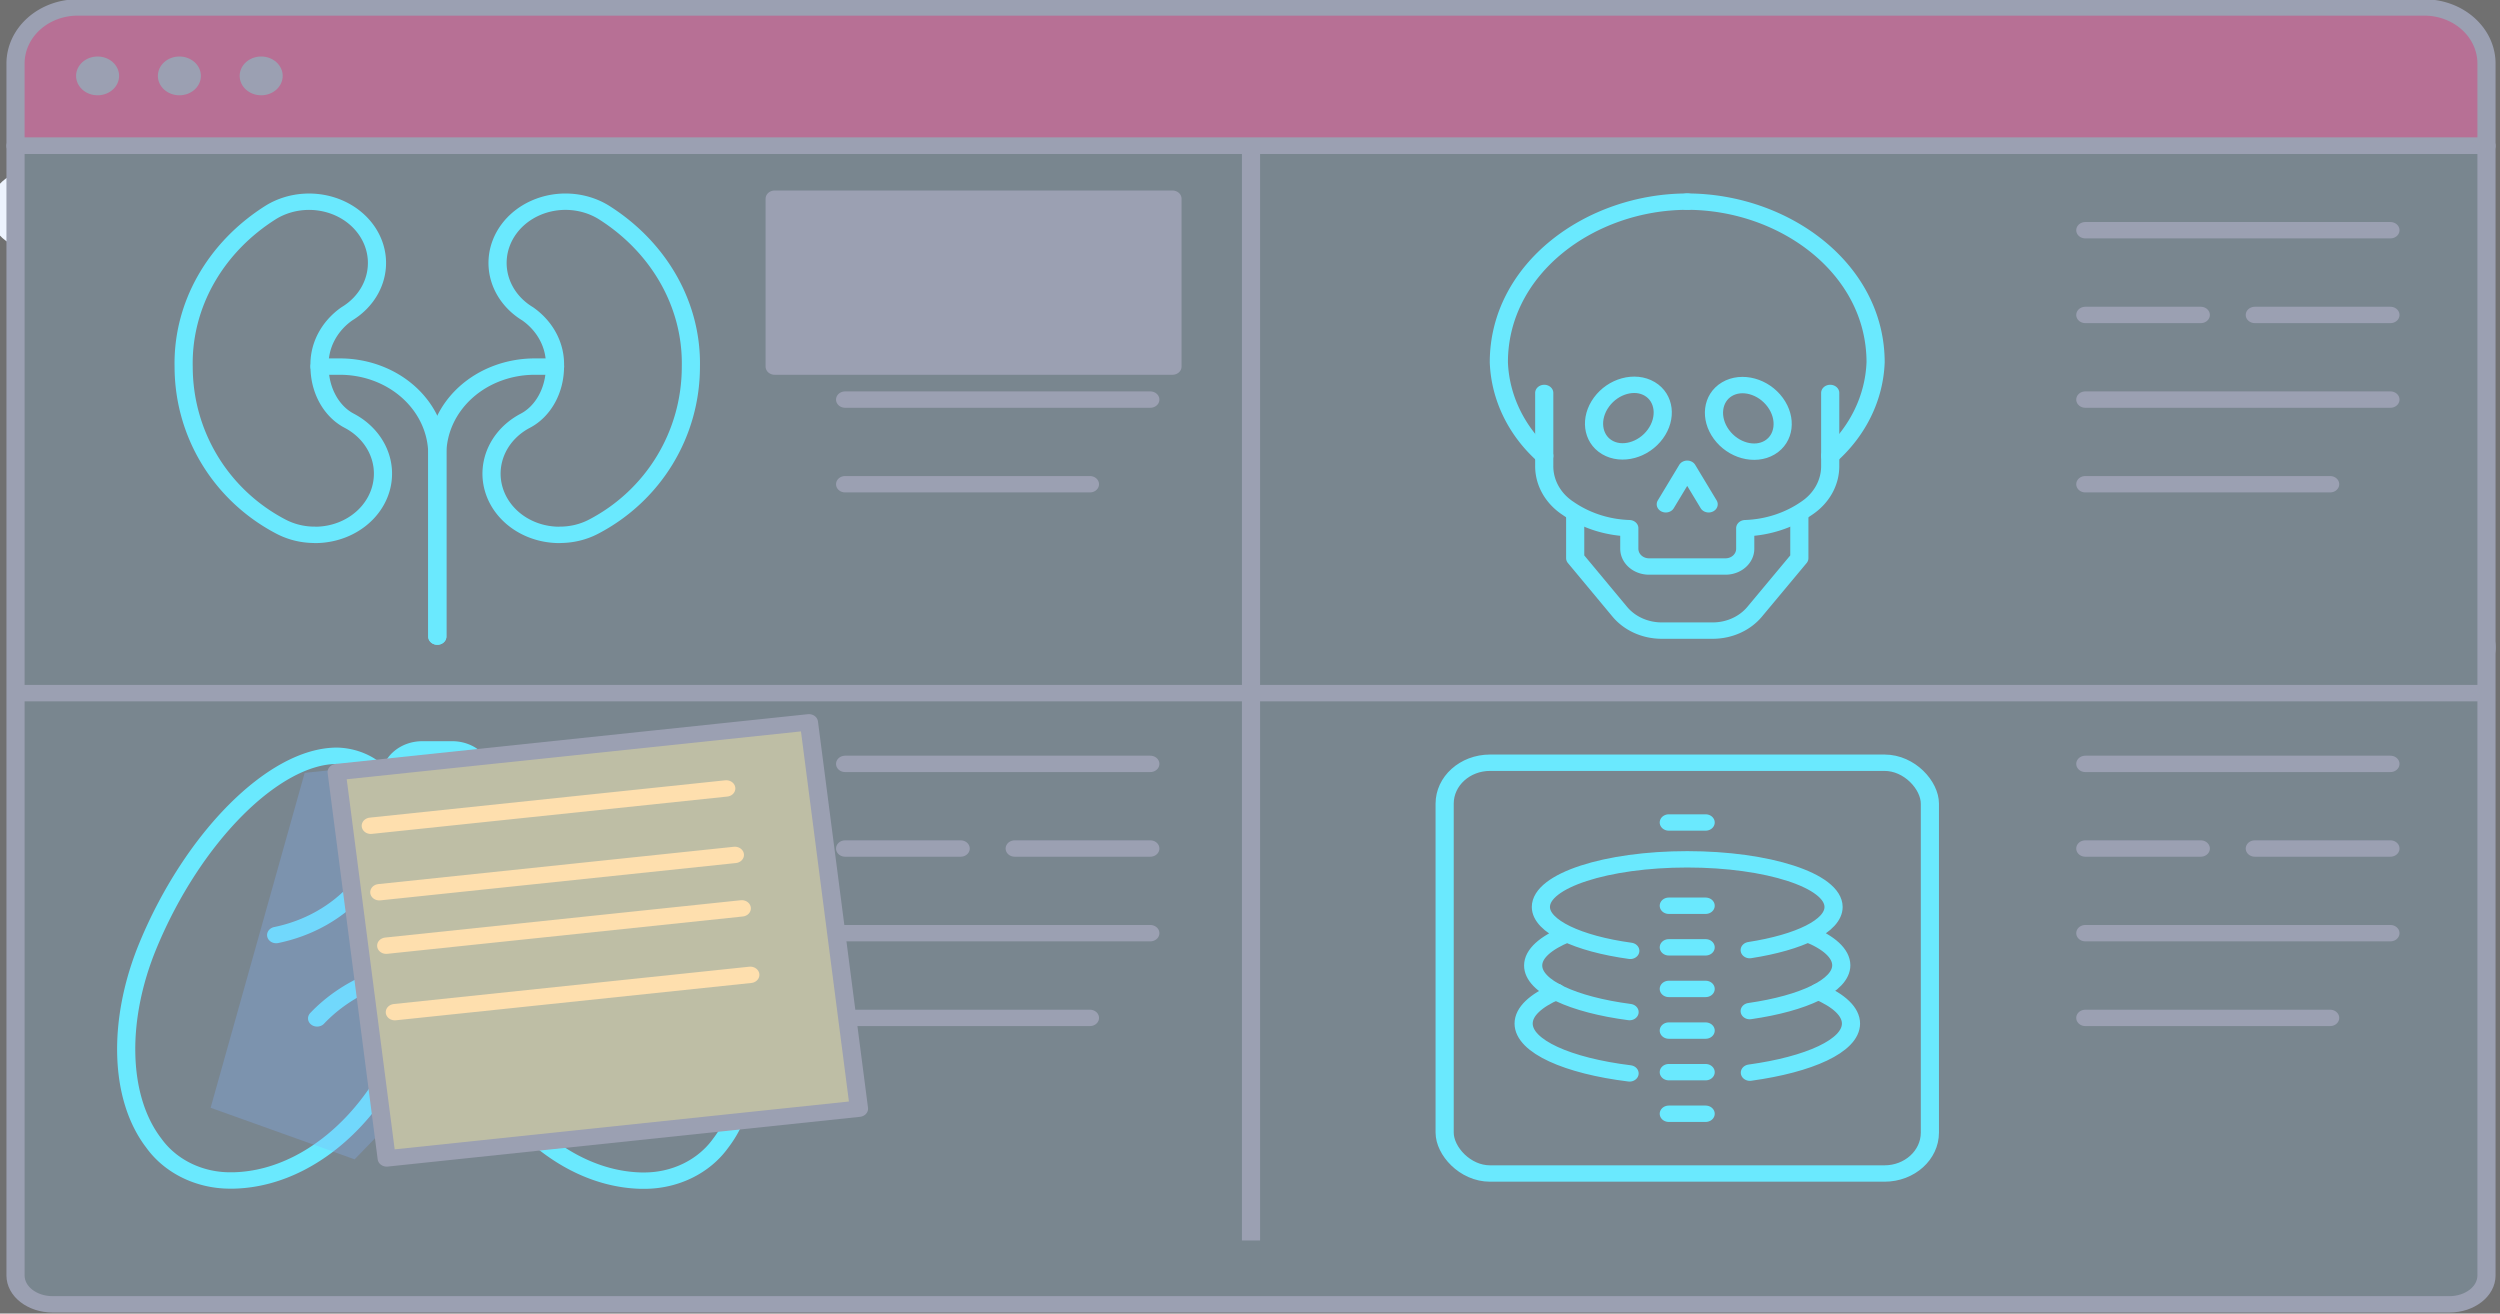 <svg xmlns="http://www.w3.org/2000/svg" viewBox="0 0 255 134" preserveAspectRatio="none" opacity=".7" xmlns:v="https://vecta.io/nano"><rect x="0" y="0" width="255" height="134" fill="#333333" stroke="none"/><style><![CDATA[.A{isolation:isolate}.H{mix-blend-mode:multiply}.I{stroke-linejoin:round}.J{stroke-width:2}.K{stroke-linecap:round}.L{stroke:#717791}.M{stroke:#2be0fe}]]></style><g transform="matrix(.926 0 0 .835 -94.908 -94.608)" class="A" transform-origin="235.156px -5.392px"><g fill="#e5eefd"><circle cx="87.42" cy="139.98" r="4.89"/><circle cx="295.35" cy="122.98" r="3.11"/></g><g class="I J L"><path d="M351.89,192.67a3,3,0,0,1,.85-1.38,2.91,2.91,0,1,1-.1,4.23,2.44,2.44,0,0,1-.71-1.51" fill="#fff" class="K"/><path d="M357.59 122.13v10.05H85.41v-10.05a6.85 6.85 0 0 1 6.85-6.85h258.48a6.85 6.85 0 0 1 6.85 6.85z" fill="#983368"/></g><g fill="#717791"><circle cx="94.45" cy="123.64" r="2.37"/><circle cx="103.46" cy="123.64" r="2.37"/><circle cx="112.47" cy="123.64" r="2.37"/></g><g class="L I J"><path d="M357.59 132.18v138.008c-.006 1.941-1.835 3.513-4.09 3.513h-264c-2.255 0-4.084-1.572-4.09-3.513V132.18h272.18z" fill="#405260"/><g fill="none"><path d="M221.5 132.18V265.9"/><path d="M357.59 199.04H85.41"/><path d="M313.4 238.71h26.97m-26.97-10.35h33.61m-14.94-10.34h14.94m-33.61 0h12.72m-12.72-10.34h33.61" class="K"/></g></g><g fill="none" class="I J"><g class="M"><g class="K"><path d="M263.28 230.52c-5.79-.88-9.85-3-9.85-5.36 0-3.21 7.22-5.82 16.12-5.82s16.12 2.61 16.12 5.82c0 2.33-3.78 4.33-9.24 5.27M263.2 238c-6.23-.91-10.62-3.11-10.62-5.69 0-1.44 1.38-2.77 3.7-3.82m26.54-.03c2.32 1 3.7 2.38 3.7 3.82 0 2.5-4.14 4.65-10.09 5.6"/><path d="M263.2 245.49c-6.82-.93-11.67-3.3-11.67-6.09 0-1.46 1.34-2.81 3.59-3.89m28.88 0c2.26 1.08 3.59 2.43 3.59 3.89 0 2.72-4.6 5-11.14 6m-8.93-30.56h4.06m-4.06 10.17h4.06m-4.06 5.08h4.06m-4.06 5.08h4.06m-4.06 5.09h4.06m-4.06 5.08h4.06m-4.06 5.08h4.06"/></g><rect x="242.83" y="207.54" width="53.45" height="50.18" rx="5"/></g><path d="M176.79 238.71h26.97m-26.97-10.35h33.62m-14.94-10.34h14.94m-33.62 0h12.73m-12.73-10.34h33.62" class="K L"/><g class="M"><g class="K"><path d="M133.58 233.59c1.65 13.61 10.78 24.73 20.72 25h.29a10 10 0 0 0 8.49-4.57c3.82-5.5 4.06-15 .63-24.18-4.94-13.18-13.88-23.13-20.8-23.13a6.6 6.6 0 0 0-4.89 2.37 12 12 0 0 0-1 1.28m8.32 28.41a17.59 17.59 0 0 0-26.71 0m8.07-28.43a12 12 0 0 0-1-1.28 6.58 6.58 0 0 0-4.88-2.37c-6.92 0-15.87 9.95-20.8 23.13-3.44 9.19-3.19 18.68.62 24.18a10 10 0 0 0 8.49 4.57h.29c9.94-.25 19.06-11.35 20.72-24.95"/><path d="M114.12 228.59a16.12 16.12 0 0 0 12.55-15.69v-3.47a3.54 3.54 0 0 1 3.54-3.52h3.3a3.52 3.52 0 0 1 3.53 3.52v3.47a16.11 16.11 0 0 0 12.54 15.69m104.22-58.53a16.89 16.89 0 0 1-5-11.43c0-11.48 10.1-19.63 20.77-19.63"/></g><ellipse cx="262.95" cy="165.49" rx="4.27" ry="3.55" transform="matrix(.551 -.835 .835 .551 -20 293.82)"/><g class="K"><path d="M285.3,170.06a16.89,16.89,0,0,0,5-11.43c0-11.48-10.1-19.63-20.77-19.63"/><path d="M285.3,162.37v8.92a6.38,6.38,0,0,1-2.59,5.16,11.82,11.82,0,0,1-6.77,2.44v2.51a2.17,2.17,0,0,1-2.17,2.17h-8.43a2.17,2.17,0,0,1-2.17-2.17v-2.51a11.77,11.77,0,0,1-6.77-2.44,6.36,6.36,0,0,1-2.6-5.16v-8.92"/><path d="M257.21 177.27v5.28l4.9 6.53a5.78 5.78 0 0 0 4.63 2.32h5.62a5.78 5.78 0 0 0 4.63-2.32l4.91-6.53v-5.28m-9.99-1.3l-2.36-4.34-2.36 4.34"/></g><ellipse cx="276.15" cy="165.49" rx="3.55" ry="4.27" transform="matrix(.835 -.551 .551 .835 -45.49 179.45)"/></g><path d="M313.4 173.52h26.97m-26.97-10.34h33.61m-14.94-10.34h14.94m-33.61 0h12.72m-12.72-10.35h33.61m-170.22 31.03h26.97m-26.97-10.34h33.62m-14.94-10.34h14.94m-33.62 0h12.73m-12.73-10.35h33.62" class="K L"/><g class="M"><path d="M118.39,179.7a7.38,7.38,0,0,1-3.74-1c-6.61-3.83-10.72-11.32-10.72-19.54a22.47,22.47,0,0,1,9.66-18.89,7.48,7.48,0,1,1,8.31,12.44,7.82,7.82,0,0,0-3,6.45c0,2.86,1.28,5.45,3.26,6.6a7.48,7.48,0,0,1-3.77,13.95Z"/><path d="M118.9,159.15h2.23a10.73,10.73,0,0,1,10.74,10.73v22.25" class="K"/><path d="M145.34,179.7a7.39,7.39,0,0,0,3.75-1c6.61-3.83,10.71-11.32,10.71-19.54a22.49,22.49,0,0,0-9.65-18.89,7.48,7.48,0,0,0-8.32,12.44,7.8,7.8,0,0,1,3,6.45c0,2.86-1.28,5.45-3.26,6.6a7.48,7.48,0,0,0,3.76,13.95Z"/><path d="M144.84,159.15H142.6a10.73,10.73,0,0,0-10.73,10.73v22.25" class="K"/></g></g><path class="H" d="M122.76 255.99l-15.86-6.3 10.36-40.91 52.04-6.06-46.54 53.27z" fill="#4d92f5" opacity=".3"/><g class="I J"><g><g><g><g><path transform="matrix(.993 -.116 .116 .993 -22.057 18.43)" d="M119.83 205.59h52.39v47.53h-52.39z" fill="#a2a27f" class="L"/><path d="M124.54 215.24l39.16-4.56m.95 8.12l-39.17 4.56m40.87 10.09l-39.16 4.56m-.95-8.12l39.17-4.56" stroke="#fdd18c" fill="none" class="K"/><path d="M169.03 138.64h43.82v20.51h-43.82z" fill="#717791" class="L"/></g></g></g></g></g></g></svg>